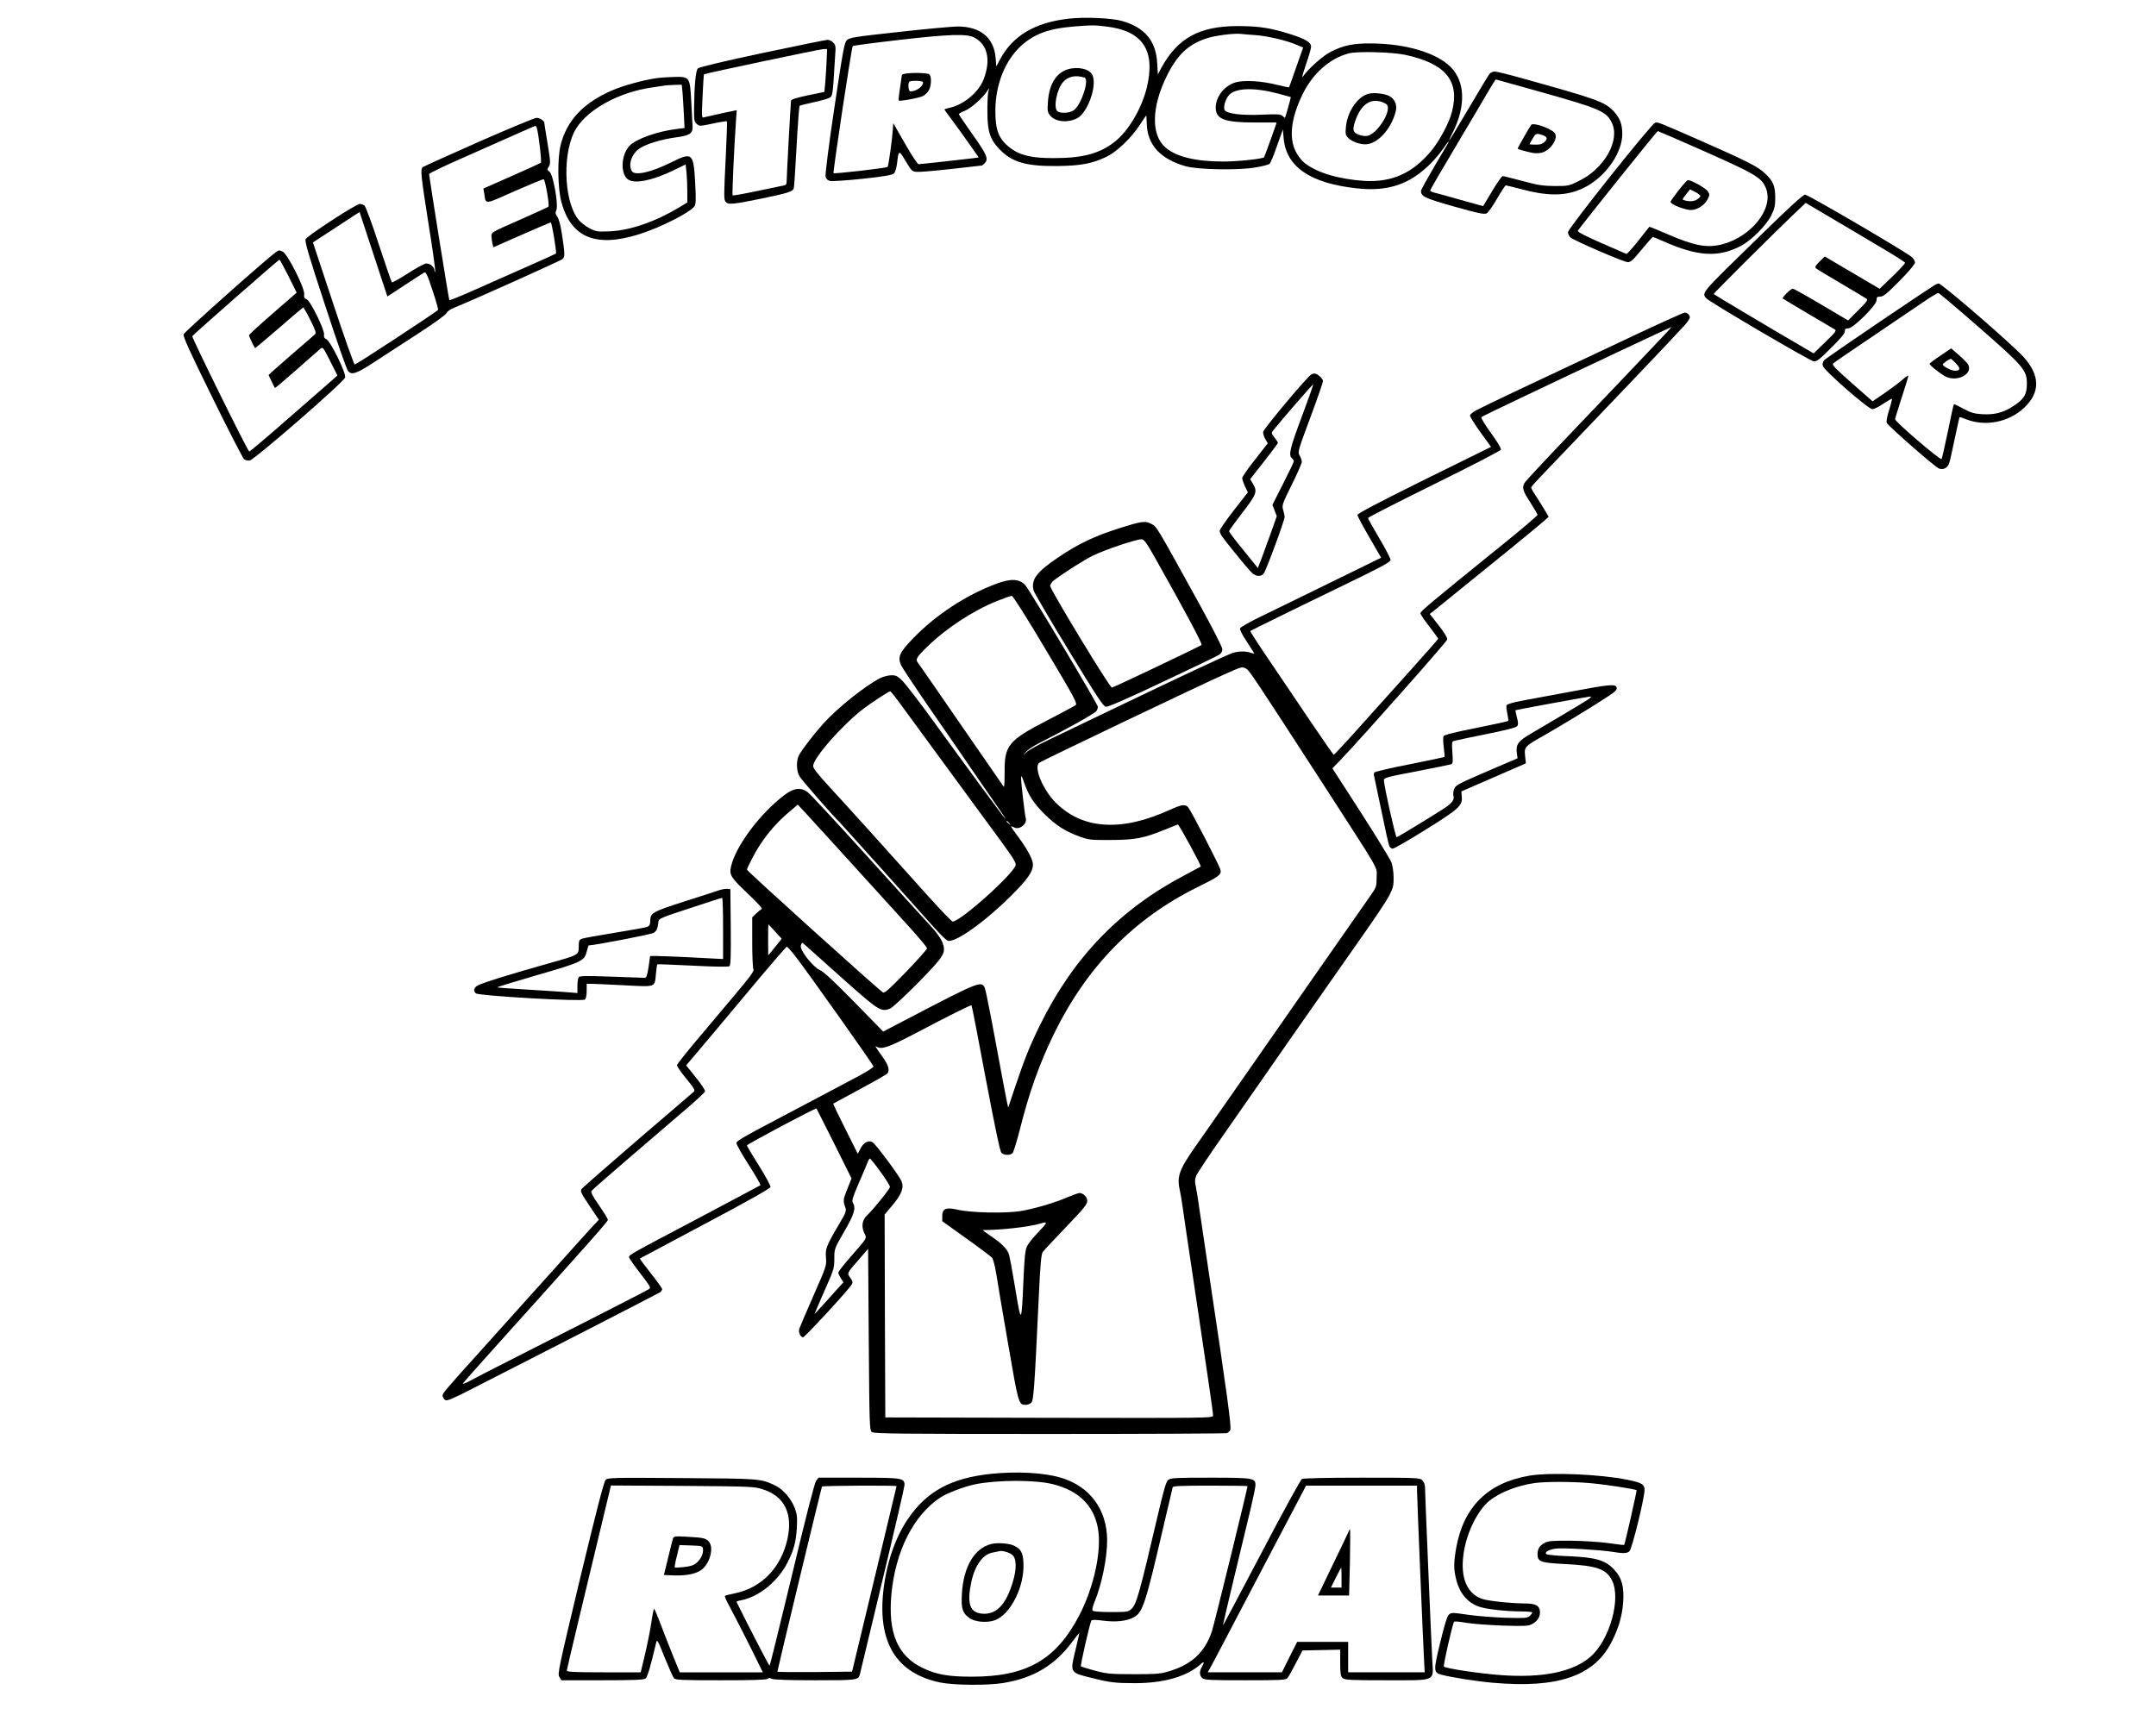 <svg
  version="1.0"
  xmlns="http://www.w3.org/2000/svg"
  width="1628pt"
  height="1295pt"
  viewBox="0 0 1628 1295"
  preserveAspectRatio="xMidYMid meet"
>
  <g
    transform="translate(0,1295) scale(0.1,-0.1)"
    fill="currentColor"
    stroke="none"
  >
    <path
      d="M8070 12809 c-253 -28 -422 -128 -517 -305 l-30 -56 -5 64 c-12 153
-115 238 -287 238 -36 0 -235 -18 -441 -41 -340 -37 -377 -43 -396 -63 -18
-18 -30 -83 -94 -512 -42 -281 -70 -503 -66 -518 4 -17 15 -28 34 -33 15 -3
126 4 247 17 167 18 223 28 236 41 9 9 19 42 23 78 11 99 14 100 65 14 43 -73
48 -78 83 -81 20 -2 138 8 263 22 124 14 228 26 230 26 2 0 11 7 19 16 33 32
19 65 -89 217 -58 82 -105 151 -105 155 0 4 21 16 47 26 46 19 132 95 166 146
l16 25 -7 -35 c-4 -19 -7 -87 -6 -150 0 -142 21 -206 92 -278 94 -97 200 -128
432 -126 182 2 267 18 377 71 76 37 184 140 245 233 27 41 51 76 53 78 1 2 3
-24 4 -56 2 -164 102 -274 296 -328 92 -25 383 -31 516 -10 57 9 110 22 116
29 7 7 33 68 56 136 l44 123 6 -68 c20 -214 200 -337 548 -376 240 -27 405 29
564 189 32 32 73 82 93 111 19 28 37 52 39 52 2 0 2 -3 0 -7 -2 -5 -50 -85
-106 -180 -55 -94 -101 -177 -101 -185 0 -42 29 -55 250 -118 177 -50 226 -60
244 -52 13 6 47 53 80 111 32 56 62 101 66 101 5 0 62 -14 127 -31 216 -57
354 -49 488 26 150 85 265 256 265 394 0 71 -18 119 -62 167 -69 75 -120 93
-695 253 -100 28 -193 51 -206 51 -13 0 -31 -8 -39 -17 -8 -10 -79 -127 -157
-260 -79 -134 -145 -243 -147 -243 -3 0 9 26 25 58 101 201 95 387 -17 498
-109 107 -340 175 -602 176 -131 1 -207 -15 -301 -63 -59 -29 -174 -132 -212
-189 -9 -14 1 26 23 89 22 63 40 125 40 137 0 35 -40 59 -163 98 -147 46 -234
59 -392 59 -287 0 -452 -90 -575 -314 l-27 -51 -5 84 c-9 170 -94 271 -267
320 -80 22 -279 31 -401 17z m282 -59 c276 -32 375 -179 308 -460 -38 -157
-139 -330 -242 -410 -112 -89 -240 -124 -458 -124 -168 -1 -257 20 -332 77
-87 67 -113 133 -112 287 2 191 72 369 189 479 101 94 211 135 405 151 141 11
147 11 242 0z m1125 -65 c90 -6 241 -41 315 -74 l48 -20 -52 -148 c-28 -81
-53 -150 -54 -152 -2 -2 -42 6 -90 18 -124 31 -257 38 -320 17 -82 -27 -144
-109 -144 -188 0 -88 65 -113 293 -113 92 0 167 0 167 0 0 -5 -92 -261 -95
-263 -12 -12 -201 -32 -306 -32 -208 0 -355 35 -437 105 -111 93 -108 305 8
540 78 159 161 239 300 285 62 21 207 40 260 34 14 -2 62 -6 107 -9z m-2121
-18 c101 -53 127 -167 73 -312 -38 -103 -156 -200 -267 -221 -18 -4 -32 -9
-30 -13 2 -3 35 -49 74 -101 38 -52 96 -132 127 -177 l57 -82 -42 -6 c-65 -8
-396 -45 -412 -45 -7 0 -54 70 -102 155 l-89 155 -3 -42 c-5 -83 -33 -283 -40
-289 -8 -8 -401 -53 -408 -47 -6 6 136 951 145 960 3 4 164 25 356 47 370 43
506 47 561 18z m3254 -131 c307 -66 414 -196 354 -430 -22 -85 -93 -219 -159
-298 -139 -167 -297 -237 -505 -224 -194 13 -357 62 -450 136 -22 18 -51 55
-67 88 -52 106 -33 255 54 432 76 156 206 270 348 307 67 17 325 10 425 -11z
m1011 -277 c457 -128 509 -150 550 -236 64 -132 -55 -345 -247 -439 -76 -38
-81 -39 -183 -39 -90 1 -127 6 -244 38 -75 20 -143 37 -150 37 -7 0 -43 -51
-80 -114 l-68 -113 -172 48 c-95 27 -184 52 -199 55 -16 4 -28 10 -28 15 0 8
73 133 255 439 51 85 125 210 164 278 39 67 74 122 76 122 2 0 149 -41 326
-91z m-1973 -15 c53 -14 97 -26 99 -27 2 -2 -39 -149 -44 -156 -1 -2 -9 4 -18
13 -15 14 -35 15 -154 10 -147 -7 -260 6 -282 32 -14 18 1 80 29 113 46 57
186 63 370 15z"
    />
    <path
      d="M8061 12426 c-88 -29 -139 -114 -148 -245 -5 -67 -3 -79 16 -103 39
-48 131 -58 203 -22 81 41 154 246 117 327 -21 47 -112 67 -188 43z m128 -62
c39 -12 -23 -204 -80 -246 -29 -22 -102 -27 -124 -8 -33 27 -5 167 43 221 37
42 96 54 161 33z"
    />
    <path
      d="M6833 12393 c-13 -2 -23 -7 -23 -11 0 -4 -7 -47 -14 -97 -8 -49 -12
-92 -10 -94 8 -8 155 19 184 34 16 8 36 29 45 45 18 35 20 101 3 118 -12 12
-134 15 -185 5z m137 -64 c0 -33 -50 -69 -96 -69 -15 0 -20 61 -7 73 11 11
103 8 103 -4z"
    />
    <path
      d="M10327 12240 c-81 -26 -154 -137 -164 -250 -5 -53 -3 -61 19 -83 26
-26 84 -47 128 -47 89 1 192 110 228 244 15 51 -5 99 -48 121 -39 20 -124 28
-163 15z m118 -64 c28 -12 35 -20 35 -43 -1 -71 -94 -197 -154 -209 -20 -3
-47 0 -69 10 -43 17 -46 37 -22 107 44 124 119 173 210 135z"
    />
    <path
      d="M11562 12007 c-14 -19 -102 -173 -102 -179 0 -5 50 -19 113 -33 16
-3 44 -3 64 1 68 13 135 111 102 150 -29 35 -162 81 -177 61z m87 -78 c35 -12
39 -28 13 -52 -19 -17 -38 -21 -85 -19 l-28 2 22 40 c25 43 30 46 78 29z"
    />
    <path
      d="M5755 12549 c-282 -60 -476 -106 -485 -115 -17 -16 -27 -129 -29
-300 -1 -90 1 -103 20 -120 20 -18 23 -18 122 3 56 12 104 19 106 17 2 -2 -1
-115 -8 -251 -16 -321 -16 -340 -1 -358 19 -22 54 -19 269 25 206 43 238 53
245 79 3 9 12 151 21 316 9 165 19 303 23 306 4 3 54 16 111 28 58 12 112 28
122 37 13 11 18 40 23 122 4 59 9 144 12 188 6 74 4 84 -15 103 -12 12 -31 21
-43 20 -13 0 -234 -46 -493 -100z m487 -56 c-2 -49 -7 -121 -10 -162 l-7 -75
-125 -26 c-86 -18 -126 -31 -127 -41 -3 -18 -33 -571 -33 -608 0 -25 -4 -30
-37 -35 -21 -4 -112 -23 -202 -42 -90 -19 -166 -32 -169 -30 -5 5 12 372 25
558 l6 86 -114 -24 c-63 -14 -122 -27 -133 -30 -18 -6 -18 1 -11 157 4 90 9
166 11 168 6 6 867 188 899 190 l30 1 -3 -87z"
    />
    <path
      d="M4953 12359 c-101 -15 -246 -55 -332 -92 -218 -95 -342 -228 -388
-414 -25 -103 -22 -324 6 -428 72 -270 261 -348 590 -243 163 51 387 166 416
212 10 17 11 53 4 180 -12 220 -22 229 -176 152 -158 -79 -282 -106 -303 -67
-26 50 -3 122 52 165 46 35 167 73 278 88 103 13 130 29 130 76 -1 15 -5 99
-10 187 -10 195 -11 196 -129 194 -42 -1 -104 -5 -138 -10z m201 -111 c3 -35
7 -109 10 -164 l5 -101 -57 -7 c-146 -17 -310 -75 -359 -128 -67 -71 -69 -222
-5 -257 54 -29 178 -3 328 68 l101 49 7 -61 c3 -33 6 -97 6 -143 l0 -83 -59
-36 c-180 -108 -370 -175 -526 -182 -95 -4 -103 -3 -155 24 -33 17 -68 45 -87
71 -110 146 -116 519 -11 684 92 146 325 272 568 307 41 6 86 13 100 15 14 2
48 4 77 5 l51 1 6 -62z"
    />
    <path
      d="M3615 11879 c-225 -100 -416 -186 -422 -191 -20 -16 -16 -53 42 -424
31 -191 54 -355 51 -364 -2 -9 -4 -7 -5 6 -1 28 -32 54 -62 54 -13 0 -76 -34
-139 -75 -63 -40 -118 -71 -121 -67 -4 4 -48 133 -99 287 -50 154 -99 286
-108 293 -9 6 -25 12 -35 12 -28 0 -397 -241 -409 -266 -8 -17 21 -117 147
-500 86 -264 164 -487 173 -496 28 -33 63 -21 202 70 74 48 224 146 334 217
111 72 203 138 208 151 6 13 31 30 62 42 125 50 801 353 814 366 18 18 18 36
-3 176 -11 74 -24 125 -36 142 -15 22 -17 32 -8 51 17 37 -23 267 -51 289 -19
16 -20 19 -6 40 14 21 13 38 -9 173 -14 83 -25 153 -25 157 0 16 -34 38 -58
38 -15 0 -211 -82 -437 -181z m439 104 c14 -53 38 -255 30 -262 -5 -4 -105
-50 -221 -101 l-213 -94 7 -40 c12 -82 -2 -83 228 20 116 51 215 92 220 90 12
-3 46 -198 36 -207 -3 -4 -102 -48 -218 -100 -212 -93 -213 -93 -212 -124 1
-16 4 -42 8 -56 l6 -27 213 94 c117 52 217 94 221 94 8 0 46 -228 39 -235 -4
-4 -233 -106 -636 -284 -90 -40 -166 -70 -169 -68 -4 4 -152 928 -153 952 0 6
111 60 248 120 136 60 315 139 397 176 83 37 153 68 157 68 4 1 9 -7 12 -16z
m-999 -1187 c72 47 138 90 147 95 14 8 23 -10 63 -131 26 -77 45 -144 43 -150
-3 -10 -610 -408 -629 -413 -6 -1 -79 206 -163 460 l-153 462 176 115 176 115
105 -319 105 -319 130 85z"
    />
    <path
      d="M12498 12023 c-27 -6 -658 -799 -658 -826 0 -13 8 -31 18 -40 27 -24
404 -187 434 -187 22 0 41 18 104 95 43 52 81 95 85 95 4 0 37 -14 74 -30 262
-117 418 -127 589 -38 82 43 194 156 232 233 24 50 29 72 29 135 -1 86 -15
121 -76 179 -52 51 -135 93 -489 249 -327 143 -318 140 -342 135z m311 -189
c453 -200 494 -224 527 -309 57 -150 -110 -362 -331 -420 -115 -30 -210 -12
-420 79 -71 31 -130 55 -131 53 -1 -1 -38 -48 -83 -105 -45 -57 -86 -102 -90
-100 -5 2 -90 39 -190 83 -121 53 -180 83 -177 92 7 16 597 753 604 753 3 0
134 -57 291 -126z"
    />
    <path
      d="M12678 11516 c-32 -41 -60 -80 -63 -88 -6 -16 71 -51 137 -63 48 -9
116 29 141 78 18 35 18 39 2 63 -15 23 -126 85 -150 84 -5 -1 -36 -34 -67 -74z
m162 -46 c0 -5 -10 -16 -22 -24 -23 -17 -57 -20 -95 -10 -23 6 -23 6 8 45 l30
39 40 -20 c21 -11 39 -25 39 -30z"
    />
    <path
      d="M13287 11166 c-445 -434 -438 -425 -404 -468 19 -25 779 -471 810
-476 24 -4 42 9 132 99 73 72 105 110 105 126 0 18 6 23 26 23 38 0 214 175
214 213 0 23 4 27 28 27 23 0 51 23 145 118 70 71 117 127 117 139 0 11 -10
29 -22 40 -40 37 -785 473 -808 473 -15 0 -121 -97 -343 -314z m598 104 c105
-62 259 -154 344 -204 85 -50 155 -95 156 -101 1 -5 -42 -52 -95 -103 l-97
-93 -207 122 -207 122 -40 -39 c-31 -30 -36 -41 -27 -50 7 -6 92 -58 188 -114
96 -57 183 -108 192 -115 15 -10 8 -20 -60 -88 l-77 -77 -203 120 c-111 66
-208 120 -215 120 -14 0 -83 -67 -76 -74 4 -4 353 -211 392 -233 17 -9 9 -20
-70 -96 l-88 -86 -46 27 c-242 140 -708 418 -709 422 0 6 434 439 595 593
l100 95 30 -18 c17 -10 116 -69 220 -130z"
    />
    <path
      d="M2080 11043 c-69 -49 -686 -598 -693 -617 -6 -18 39 -116 216 -477
123 -250 231 -460 240 -467 9 -7 27 -12 42 -10 34 4 712 593 721 627 9 32
-110 275 -142 289 -16 8 -20 17 -17 34 6 34 -103 257 -132 268 -17 7 -21 14
-18 37 7 44 -128 310 -163 323 -31 12 -25 13 -54 -7z m98 -178 l62 -125 -180
-157 c-99 -86 -180 -160 -180 -165 0 -8 38 -88 46 -97 1 -1 82 66 179 150 97
85 180 155 184 157 3 1 28 -41 54 -94 40 -79 46 -99 35 -109 -7 -7 -69 -61
-138 -120 -69 -60 -145 -126 -169 -148 l-43 -39 23 -49 c12 -27 24 -49 27 -49
2 0 77 64 166 142 88 78 169 148 178 156 15 13 22 4 71 -95 l55 -109 -91 -80
c-51 -44 -199 -173 -329 -287 -130 -114 -241 -207 -246 -207 -10 0 -434 858
-430 871 3 9 650 577 658 578 3 1 33 -55 68 -124z"
    />
    <path
      d="M14620 10803 c-26 -10 -827 -553 -845 -573 -11 -13 -15 -28 -11 -43
8 -34 343 -327 374 -327 13 0 50 18 83 41 33 22 62 39 65 37 2 -2 -7 -40 -21
-84 -14 -43 -22 -86 -19 -96 6 -21 365 -335 396 -347 33 -12 66 6 77 43 6 17
24 101 42 186 18 85 34 157 35 159 2 2 22 -4 46 -14 147 -59 324 -25 441 84
125 117 123 247 -6 388 -90 98 -620 557 -639 552 -2 0 -10 -3 -18 -6z m323
-325 c340 -297 362 -323 362 -428 0 -80 -22 -116 -107 -170 -73 -47 -139 -64
-233 -58 -60 4 -84 11 -140 42 -37 20 -69 35 -71 33 -3 -2 -23 -94 -45 -203
-23 -109 -44 -204 -48 -211 -7 -13 -351 281 -351 301 0 6 23 80 50 164 28 85
50 158 50 164 0 5 -21 -8 -46 -31 -25 -22 -86 -67 -135 -101 l-89 -61 -156
137 c-127 112 -153 139 -142 149 7 7 139 98 293 201 154 104 327 221 385 261
58 40 110 71 117 70 7 -1 145 -118 306 -259z"
    />
    <path
      d="M14652 10264 c-45 -30 -82 -58 -82 -62 0 -9 62 -60 109 -89 88 -56
223 8 182 85 -6 11 -37 42 -69 70 l-59 51 -81 -55z m117 -58 c37 -38 34 -56
-7 -56 -28 0 -92 33 -92 48 0 7 49 41 61 42 3 0 20 -15 38 -34z"
    />
    <path
      d="M12293 10395 c-707 -332 -1096 -516 -1145 -543 -27 -14 -48 -32 -48
-41 0 -9 36 -66 79 -126 l80 -110 -505 -249 c-345 -171 -504 -255 -504 -265 0
-9 41 -85 90 -169 l89 -154 -357 -175 c-196 -96 -435 -213 -530 -259 -95 -45
-175 -90 -178 -99 -4 -10 15 -48 50 -100 31 -47 56 -87 56 -90 0 -2 -12 0 -26
5 -34 13 -93 13 -135 -1 -48 -16 -404 -183 -864 -404 -214 -103 -451 -217
-525 -252 -74 -35 -148 -76 -165 -91 l-30 -27 25 29 c14 15 57 44 95 63 196
99 427 227 435 244 6 10 10 24 10 31 0 19 -512 876 -547 917 -43 50 -109 54
-220 12 -226 -84 -454 -233 -624 -408 -106 -109 -122 -143 -96 -205 8 -18 101
-159 207 -313 107 -154 268 -388 358 -520 91 -132 181 -262 200 -290 19 -27
28 -43 20 -35 -16 16 -285 382 -563 765 -88 121 -181 241 -206 268 -41 41 -51
47 -88 47 -23 0 -61 -10 -84 -21 -114 -58 -325 -227 -432 -346 -70 -78 -160
-195 -182 -237 -21 -41 -20 -114 2 -156 13 -26 262 -310 305 -350 8 -7 610
-678 709 -790 46 -52 94 -99 106 -104 53 -21 277 137 481 340 124 124 163 180
164 234 0 37 -41 115 -108 205 -33 44 -59 81 -57 83 2 2 12 -1 23 -7 41 -22
102 29 87 71 -6 18 -35 267 -35 303 0 23 6 15 23 -35 33 -97 72 -157 156 -240
85 -84 155 -129 263 -168 69 -25 83 -27 238 -26 184 1 246 13 408 79 48 20 91
36 96 38 8 2 180 -314 173 -318 -1 -1 -55 -30 -120 -64 -489 -257 -840 -619
-1092 -1129 -76 -154 -119 -261 -185 -457 l-57 -170 -11 50 c-6 28 -43 223
-82 435 -39 212 -76 397 -82 413 -24 63 -35 59 -566 -218 l-203 -106 -219 224
c-154 158 -232 229 -258 240 -51 21 -154 151 -145 185 3 12 8 22 10 22 3 0 46
-38 97 -84 50 -45 175 -157 278 -248 202 -179 226 -192 290 -165 18 8 112 95
210 194 201 205 214 227 184 307 -10 25 -45 75 -80 113 -35 37 -253 277 -485
533 -231 256 -435 475 -453 488 -52 37 -104 31 -174 -22 -186 -141 -369 -386
-404 -541 -14 -63 -3 -82 132 -209 80 -77 109 -109 98 -113 -8 -4 -27 -19 -42
-34 l-28 -27 0 -187 c0 -102 4 -194 9 -204 8 -13 -20 -52 -142 -197 -84 -99
-215 -256 -292 -347 -77 -92 -141 -173 -143 -181 -2 -7 29 -53 69 -101 60 -73
69 -89 58 -100 -8 -7 -198 -171 -424 -364 -225 -194 -416 -361 -423 -371 -12
-16 -5 -31 58 -125 l72 -107 -35 -37 c-19 -20 -175 -193 -348 -386 -172 -192
-392 -437 -489 -544 -301 -334 -310 -345 -308 -365 2 -10 11 -24 20 -30 13 -8
53 8 195 81 98 50 457 234 798 408 341 175 626 322 633 327 6 6 12 16 12 22 0
6 -39 60 -86 120 -47 59 -84 109 -82 111 2 1 224 120 493 263 312 165 491 266
493 277 2 9 -37 81 -87 161 -50 79 -91 148 -91 153 0 9 519 285 525 279 1 -1
62 -121 134 -265 l131 -263 -30 -75 c-34 -84 -35 -95 -18 -141 11 -30 8 -38
-51 -138 -92 -157 -100 -178 -94 -246 5 -56 3 -65 -95 -286 -55 -126 -103
-239 -107 -251 -7 -26 10 -63 29 -63 13 0 340 354 366 397 11 17 10 25 -9 52
-26 36 -28 32 64 138 l70 81 5 -685 c5 -663 6 -685 24 -699 17 -12 216 -14
1342 -14 727 0 1330 3 1338 6 9 4 21 15 26 24 10 19 -25 278 -155 1140 -36
239 -72 482 -80 540 -8 58 -19 128 -25 156 -9 41 -8 59 3 85 8 19 99 156 203
304 103 149 351 504 550 790 200 286 432 618 516 737 84 119 169 247 188 284
30 60 34 76 33 138 0 39 -8 89 -16 112 -8 22 -112 192 -230 376 l-216 335 62
64 c168 176 802 892 805 909 2 12 -22 53 -64 106 l-68 87 25 19 c399 322 803
651 833 679 l40 36 -29 49 c-15 27 -46 75 -67 107 -22 32 -38 62 -36 67 2 5
35 42 73 82 502 524 1029 1077 1088 1144 20 23 37 48 37 56 0 19 -20 38 -39
37 -9 0 -201 -87 -428 -194z m291 43 c-143 -152 -466 -491 -740 -778 -176
-184 -326 -345 -332 -357 -20 -37 -14 -60 43 -147 30 -46 55 -89 55 -94 0 -6
-102 -93 -226 -194 -598 -484 -659 -535 -658 -550 1 -9 31 -54 68 -101 36 -47
66 -88 66 -91 0 -3 -102 -119 -227 -258 -125 -139 -301 -335 -391 -435 -90
-101 -167 -183 -171 -183 -3 0 -81 112 -173 248 -91 136 -233 345 -314 465
-81 119 -145 219 -143 221 2 3 139 70 304 151 165 80 402 196 528 257 178 88
227 115 227 130 0 11 -38 84 -85 163 -47 79 -85 148 -85 153 0 5 224 119 499
255 274 135 501 252 504 261 4 9 -25 58 -75 126 -45 62 -77 115 -72 120 5 4
137 69 294 143 430 205 1134 536 1140 537 2 0 -14 -19 -36 -42z m-4687 -2395
c222 -372 241 -408 224 -419 -9 -7 -106 -59 -214 -115 -293 -151 -323 -188
-321 -392 0 -65 -3 -114 -6 -110 -4 5 -148 213 -320 463 -172 250 -319 462
-326 471 -24 27 -16 43 64 121 141 139 347 275 528 348 55 22 106 40 114 40 9
-1 111 -161 257 -407z m1514 -144 c22 -11 69 -82 569 -854 457 -708 415 -634
415 -721 0 -69 -2 -74 -45 -136 -72 -102 -250 -358 -444 -636 -98 -141 -318
-457 -489 -702 -171 -245 -350 -502 -399 -571 -116 -167 -133 -218 -108 -324
5 -22 14 -76 20 -120 6 -44 44 -303 85 -575 103 -690 145 -977 145 -1000 0
-20 -12 -20 -1237 -18 l-1238 3 -3 766 -2 766 60 72 c70 83 88 133 66 183 -17
40 -194 278 -217 291 -30 18 -67 -1 -90 -45 l-22 -42 -94 188 c-52 103 -93
189 -91 191 2 1 93 51 203 110 110 59 203 112 207 119 17 25 6 62 -35 120 -57
80 -63 91 -48 81 39 -23 91 -5 288 98 266 140 424 219 429 214 3 -2 51 -250
107 -551 72 -379 108 -551 119 -563 20 -19 65 -20 84 -2 7 8 31 86 54 174 72
289 149 502 260 730 248 505 603 868 1081 1104 164 81 183 95 175 131 -6 30
-222 447 -244 473 -22 25 -50 21 -138 -19 -364 -167 -658 -149 -860 52 -102
101 -173 277 -124 305 48 28 1217 587 1387 662 143 64 141 64 174 46z m-2590
-296 c107 -147 484 -661 636 -868 178 -240 213 -292 213 -315 0 -55 -416 -430
-477 -430 -6 0 -87 84 -180 187 -290 324 -632 703 -755 836 -80 87 -118 135
-118 151 0 61 223 315 385 437 62 47 185 127 197 128 4 1 49 -56 99 -126z
m-447 -1112 c127 -139 260 -286 296 -326 36 -40 125 -138 198 -218 72 -80 132
-151 132 -159 0 -8 -72 -88 -159 -179 -126 -130 -162 -162 -174 -154 -44 29
-1027 917 -1027 927 0 6 19 46 42 90 70 135 164 252 283 351 l59 50 60 -64
c32 -35 163 -178 290 -318z m1247 242 c13 -16 12 -17 -3 -4 -10 7 -18 15 -18
17 0 8 8 3 21 -13z m-1767 -820 l49 -53 -26 -32 c-14 -18 -37 -46 -51 -63
l-25 -30 -1 119 c0 66 1 117 3 115 2 -2 25 -28 51 -56z m148 -180 c82 -104
584 -812 594 -837 2 -6 -50 -40 -118 -76 -67 -36 -188 -100 -268 -142 -80 -43
-259 -137 -397 -210 -189 -99 -253 -137 -253 -150 0 -10 42 -85 94 -166 52
-81 91 -150 88 -153 -4 -3 -214 -115 -467 -249 -522 -275 -525 -277 -525 -295
0 -7 38 -61 84 -121 74 -95 82 -110 68 -119 -9 -7 -170 -89 -357 -185 -187
-95 -477 -242 -645 -328 -168 -85 -329 -168 -358 -184 -30 -16 -50 -23 -46
-16 4 7 103 119 219 248 734 816 875 974 875 987 0 8 -30 57 -67 110 -46 66
-63 100 -57 108 5 8 144 129 309 271 165 142 355 305 422 362 67 58 124 111
127 119 3 7 -28 54 -69 105 l-74 92 43 50 c23 28 105 125 182 216 76 91 226
270 333 398 107 127 198 232 202 232 5 0 32 -30 61 -67z m646 -1632 c40 -54
72 -106 72 -115 0 -15 -125 -170 -173 -215 -36 -33 -44 -82 -22 -131 21 -46
31 -29 -102 -182 -51 -58 -93 -112 -93 -120 0 -7 9 -26 19 -42 l20 -30 -59
-65 c-32 -36 -81 -91 -109 -121 l-51 -55 19 45 c10 25 44 103 75 173 52 117
56 134 56 202 0 74 0 74 75 204 77 133 90 178 64 219 -8 13 1 44 46 147 31 72
61 142 67 158 5 15 13 27 17 27 4 0 40 -45 79 -99z"
    />
    <path
      d="M8066 3910 c-99 -43 -247 -87 -356 -106 -114 -19 -376 -14 -480 10
-87 20 -115 8 -115 -48 l0 -39 180 -129 c99 -70 187 -137 196 -147 9 -11 23
-65 33 -128 9 -59 49 -299 90 -532 77 -448 78 -451 131 -451 12 0 30 6 40 14
20 15 25 82 59 804 11 235 18 319 29 335 8 12 87 97 176 189 134 140 161 173
161 197 0 31 -30 61 -60 61 -8 -1 -46 -14 -84 -30z m-224 -264 c-40 -41 -80
-91 -89 -113 -12 -28 -18 -91 -25 -253 -14 -332 -17 -335 -61 -65 -21 127 -43
244 -48 261 -12 40 -58 86 -139 140 -36 24 -62 44 -58 44 141 0 349 24 433 49
59 18 57 10 -13 -63z"
    />
    <path
      d="M9903 10123 c-26 -10 -363 -413 -365 -435 -1 -13 6 -37 17 -55 l18
-31 -96 -123 c-54 -67 -97 -130 -97 -140 0 -10 10 -38 21 -63 l22 -44 -107
-137 c-58 -75 -106 -144 -106 -154 0 -9 8 -28 17 -41 24 -36 181 -229 217
-267 34 -37 74 -43 98 -15 17 19 158 401 158 428 0 9 -5 33 -11 53 -10 35 -7
44 65 190 42 84 76 162 76 173 0 11 -7 32 -16 47 -16 27 -14 34 80 287 53 142
96 267 96 276 0 18 -45 59 -64 57 -6 0 -17 -3 -23 -6z m-69 -309 c-92 -244
-106 -301 -80 -323 9 -8 16 -18 16 -24 0 -6 -36 -82 -81 -170 l-81 -160 17
-43 16 -43 -41 -116 c-23 -64 -55 -152 -71 -195 l-31 -80 -109 135 c-60 73
-109 138 -109 143 0 5 45 67 100 138 109 141 117 162 80 222 l-20 33 105 134
c58 74 105 137 105 141 0 3 -12 21 -26 39 -25 34 -26 35 -7 58 60 76 296 347
299 344 2 -2 -35 -107 -82 -233z"
    />
    <path
      d="M8453 8961 c-189 -60 -309 -117 -463 -221 -164 -111 -204 -165 -186
-248 4 -16 123 -220 265 -453 218 -358 262 -424 282 -427 16 -2 172 66 429
188 223 105 415 197 427 206 14 9 23 24 23 41 0 15 -74 160 -174 342 -338 612
-319 582 -368 607 -41 21 -71 17 -235 -35z m270 -226 c236 -420 358 -648 350
-656 -9 -9 -660 -319 -677 -322 -15 -3 -466 740 -466 768 0 12 13 31 28 42 93
69 233 157 297 188 93 45 332 125 365 122 20 -2 37 -25 103 -142z"
    />
    <path
      d="M11875 7729 c-143 -26 -313 -58 -377 -70 -75 -14 -119 -27 -122 -36
-3 -7 0 -36 6 -63 6 -28 9 -52 6 -55 -3 -3 -112 -27 -242 -53 -162 -32 -240
-52 -246 -62 -4 -8 -3 -46 2 -84 5 -37 7 -70 5 -73 -3 -2 -121 -27 -263 -55
-143 -28 -262 -56 -266 -62 -4 -6 -6 -16 -3 -23 2 -7 27 -126 56 -265 28 -139
55 -261 61 -270 5 -10 16 -18 26 -17 9 0 121 64 247 143 252 157 279 181 273
250 l-3 39 85 37 c47 20 156 68 244 106 l158 69 -6 56 c-7 69 -4 72 154 161
119 68 355 211 473 289 51 33 67 49 65 64 -5 31 -47 28 -333 -26z m115 -63
c-35 -23 -291 -176 -427 -255 -96 -55 -117 -82 -110 -142 l6 -46 -182 -78
c-276 -119 -284 -123 -297 -155 -6 -16 -9 -38 -5 -49 9 -31 -10 -57 -73 -98
-114 -73 -346 -214 -356 -216 -8 -2 -95 385 -96 429 0 20 16 25 243 68 133 26
251 50 261 53 17 5 18 13 13 89 -5 72 -4 84 11 88 9 3 118 26 242 51 149 30
229 50 236 61 9 11 9 27 -2 67 -7 28 -12 52 -11 53 4 3 542 102 562 103 15 1
11 -5 -15 -23z"
    />
    <path
      d="M5425 6225 c-22 -8 -140 -46 -263 -85 -238 -77 -252 -85 -252 -147 0
-25 -6 -36 -22 -43 -13 -5 -124 -25 -248 -45 -124 -20 -235 -40 -247 -45 -20
-8 -23 -17 -23 -60 0 -62 0 -62 -220 -124 -283 -79 -518 -152 -545 -170 -28
-18 -32 -38 -12 -58 19 -19 802 -64 823 -47 9 7 14 31 14 65 l0 54 32 0 c18 0
129 -5 247 -11 249 -13 234 -18 244 87 4 37 8 69 10 71 3 2 123 -3 268 -10
172 -9 268 -10 277 -4 9 7 12 74 10 296 l-3 286 -25 2 c-14 1 -43 -4 -65 -12z
m35 -287 l0 -231 -117 6 c-229 13 -433 20 -434 16 0 -2 -6 -40 -12 -84 -9 -59
-16 -80 -27 -80 -8 0 -122 4 -254 9 -198 7 -240 6 -247 -5 -5 -8 -9 -38 -9
-66 l0 -53 -57 5 c-32 3 -168 12 -302 20 -134 8 -245 16 -247 18 -2 2 134 44
303 93 338 98 356 106 374 180 6 24 13 44 14 44 41 0 474 83 491 95 23 15 30
32 36 85 3 23 20 30 238 101 129 43 238 78 243 78 4 1 7 -103 7 -231z"
    />
    <path
      d="M7485 1819 c-301 -31 -486 -131 -628 -339 -99 -145 -165 -340 -188
-555 -40 -386 104 -614 431 -682 104 -21 357 -23 474 -4 233 38 394 135 529
320 26 35 47 60 47 57 0 -3 -14 -63 -30 -132 -41 -168 -42 -166 126 -207 135
-34 176 -39 328 -39 219 1 390 51 494 145 25 23 28 14 7 -23 -20 -34 -18 -64
3 -83 16 -15 54 -17 324 -17 270 0 307 2 319 16 8 9 37 60 64 113 l50 96 143
3 142 3 0 -99 c0 -83 3 -102 18 -115 16 -15 54 -17 330 -17 384 0 356 -12 347
153 -7 130 -55 1268 -55 1309 0 16 -9 37 -20 48 -19 19 -33 20 -456 20 -257 0
-443 -4 -453 -10 -10 -5 -148 -257 -306 -559 -159 -303 -290 -549 -291 -548
-1 1 38 169 87 372 49 204 105 436 124 516 19 81 35 158 35 172 0 54 -17 57
-341 57 -268 0 -299 -2 -318 -17 -16 -14 -33 -72 -80 -273 -137 -585 -159
-665 -197 -701 -25 -23 -32 -24 -154 -24 -73 0 -133 4 -139 10 -6 7 -1 31 15
70 53 127 94 330 94 460 0 233 -130 410 -350 475 -128 38 -332 49 -525 29z
m469 -79 c191 -49 304 -159 336 -330 31 -166 -28 -445 -142 -663 -175 -333
-397 -460 -808 -460 -181 0 -270 16 -375 67 -187 90 -261 264 -234 555 30 326
167 597 369 731 52 34 178 82 263 100 168 34 457 35 591 0z m1466 -14 c0 -18
-254 -1055 -270 -1100 -55 -161 -160 -254 -340 -303 -52 -15 -102 -18 -255
-17 -173 0 -199 3 -289 27 -54 15 -101 29 -104 32 -6 5 68 329 79 346 4 7 36
6 91 -1 93 -12 173 -4 228 25 68 35 89 98 225 685 37 157 68 291 70 298 3 9
69 12 285 12 154 0 280 -2 280 -4z m1280 -33 c0 -49 48 -1207 54 -1300 l4 -73
-289 0 -289 0 0 115 0 115 -193 0 -192 0 -58 -115 -57 -115 -280 0 -280 0 29
53 c16 28 106 201 201 382 95 182 214 409 265 505 51 96 127 241 170 323 l77
147 419 0 419 0 0 -37z"
    />
    <path
      d="M7485 1289 c-128 -32 -211 -173 -222 -380 -6 -108 5 -142 57 -179 43
-31 136 -38 194 -16 119 46 223 256 214 432 -4 78 -17 103 -70 130 -36 18
-124 25 -173 13z m155 -79 c37 -25 39 -108 6 -214 -53 -170 -125 -242 -230
-233 -93 8 -116 75 -82 238 28 128 88 212 164 224 20 4 42 8 47 10 20 6 70 -7
95 -25z"
    />
    <path
      d="M10184 1384 c-4 -10 -58 -124 -120 -251 l-112 -233 117 0 118 0 6
248 c3 136 3 249 1 251 -2 2 -7 -5 -10 -15z m-54 -349 l0 -75 -40 0 -40 0 37
75 c21 41 39 75 40 75 2 0 3 -34 3 -75z"
    />
    <path
      d="M11548 1805 c-314 -53 -498 -236 -553 -550 -18 -107 -19 -153 -1
-226 25 -109 85 -182 174 -213 52 -19 206 -36 317 -36 47 0 85 -4 85 -8 0 -5
-9 -17 -20 -27 -17 -16 -36 -17 -182 -13 -90 3 -218 13 -285 23 -117 17 -124
17 -142 1 -14 -13 -33 -75 -66 -211 -52 -216 -52 -227 13 -244 70 -19 267 -50
387 -60 487 -43 760 50 892 304 56 109 83 203 90 311 7 110 -11 177 -65 236
-68 75 -139 96 -349 105 -83 3 -158 10 -165 15 -20 13 14 34 66 42 49 8 339
-9 431 -24 79 -13 108 -13 128 3 20 14 120 423 115 471 -4 37 -24 48 -128 70
-207 42 -581 58 -742 31z m457 -56 c115 -10 344 -45 353 -54 3 -3 -87 -403
-94 -413 -1 -2 -55 5 -120 14 -67 9 -191 17 -284 18 -140 1 -170 -2 -197 -17
-38 -20 -53 -45 -53 -85 0 -57 24 -65 203 -74 242 -12 316 -37 359 -123 71
-139 -18 -454 -164 -579 -133 -114 -361 -160 -676 -137 -163 12 -414 50 -429
64 -7 7 65 324 77 339 3 4 43 1 90 -8 47 -8 171 -17 275 -21 166 -5 195 -4
223 11 42 22 64 57 60 98 -4 42 -34 58 -113 58 -111 1 -280 19 -325 35 -112
40 -162 156 -140 330 20 161 105 337 198 412 76 61 210 114 337 132 86 12 281
12 420 0z"
    />
    <path
      d="M4573 1773 c-13 -13 -68 -227 -192 -741 -165 -691 -172 -724 -157
-747 l16 -25 308 0 c234 0 312 3 326 13 15 11 37 86 81 272 6 27 13 16 63
-111 32 -78 63 -149 71 -158 12 -14 50 -16 355 -16 234 0 345 3 353 11 8 8 17
8 31 0 14 -7 124 -11 326 -11 328 0 329 0 341 53 3 12 79 331 170 709 91 378
165 699 165 712 0 53 -17 56 -346 56 l-303 0 -18 -23 c-12 -15 -76 -265 -182
-710 -91 -378 -167 -687 -170 -687 -5 0 -167 314 -249 481 -1 4 14 10 34 13
136 26 282 146 353 290 47 95 61 151 68 256 4 82 2 103 -16 151 -27 71 -87
141 -146 169 -110 53 -110 53 -707 57 -528 4 -558 3 -575 -14z m1190 -72 c162
-53 225 -183 183 -375 -49 -217 -195 -368 -399 -410 -37 -7 -71 -16 -73 -19
-3 -3 10 -34 29 -69 39 -71 175 -338 224 -441 l33 -67 -314 0 -313 0 -50 122
c-27 68 -70 176 -94 240 -24 65 -47 118 -50 118 -3 0 -13 -48 -21 -107 -9 -60
-31 -168 -48 -240 l-32 -133 -279 0 c-218 0 -279 3 -279 13 0 10 145 617 317
1330 l16 68 541 -3 c530 -4 542 -5 609 -27z m1007 25 c0 -3 -202 -844 -318
-1326 l-18 -75 -282 -3 c-155 -1 -282 0 -282 3 0 11 332 1390 337 1398 4 7
563 10 563 3z"
    />
    <path
      d="M5082 1332 c-3 -9 -20 -75 -37 -147 l-32 -130 75 -3 c97 -4 174 13
214 46 63 53 90 170 48 212 -24 24 -40 27 -163 34 -86 5 -99 3 -105 -12z m226
-80 c5 -34 -16 -78 -49 -106 -21 -18 -47 -26 -94 -31 -36 -4 -68 -6 -70 -3 -2
2 2 28 9 58 8 30 17 68 20 83 l7 28 87 -3 c83 -3 87 -4 90 -26z"
    />
  </g>
</svg>

